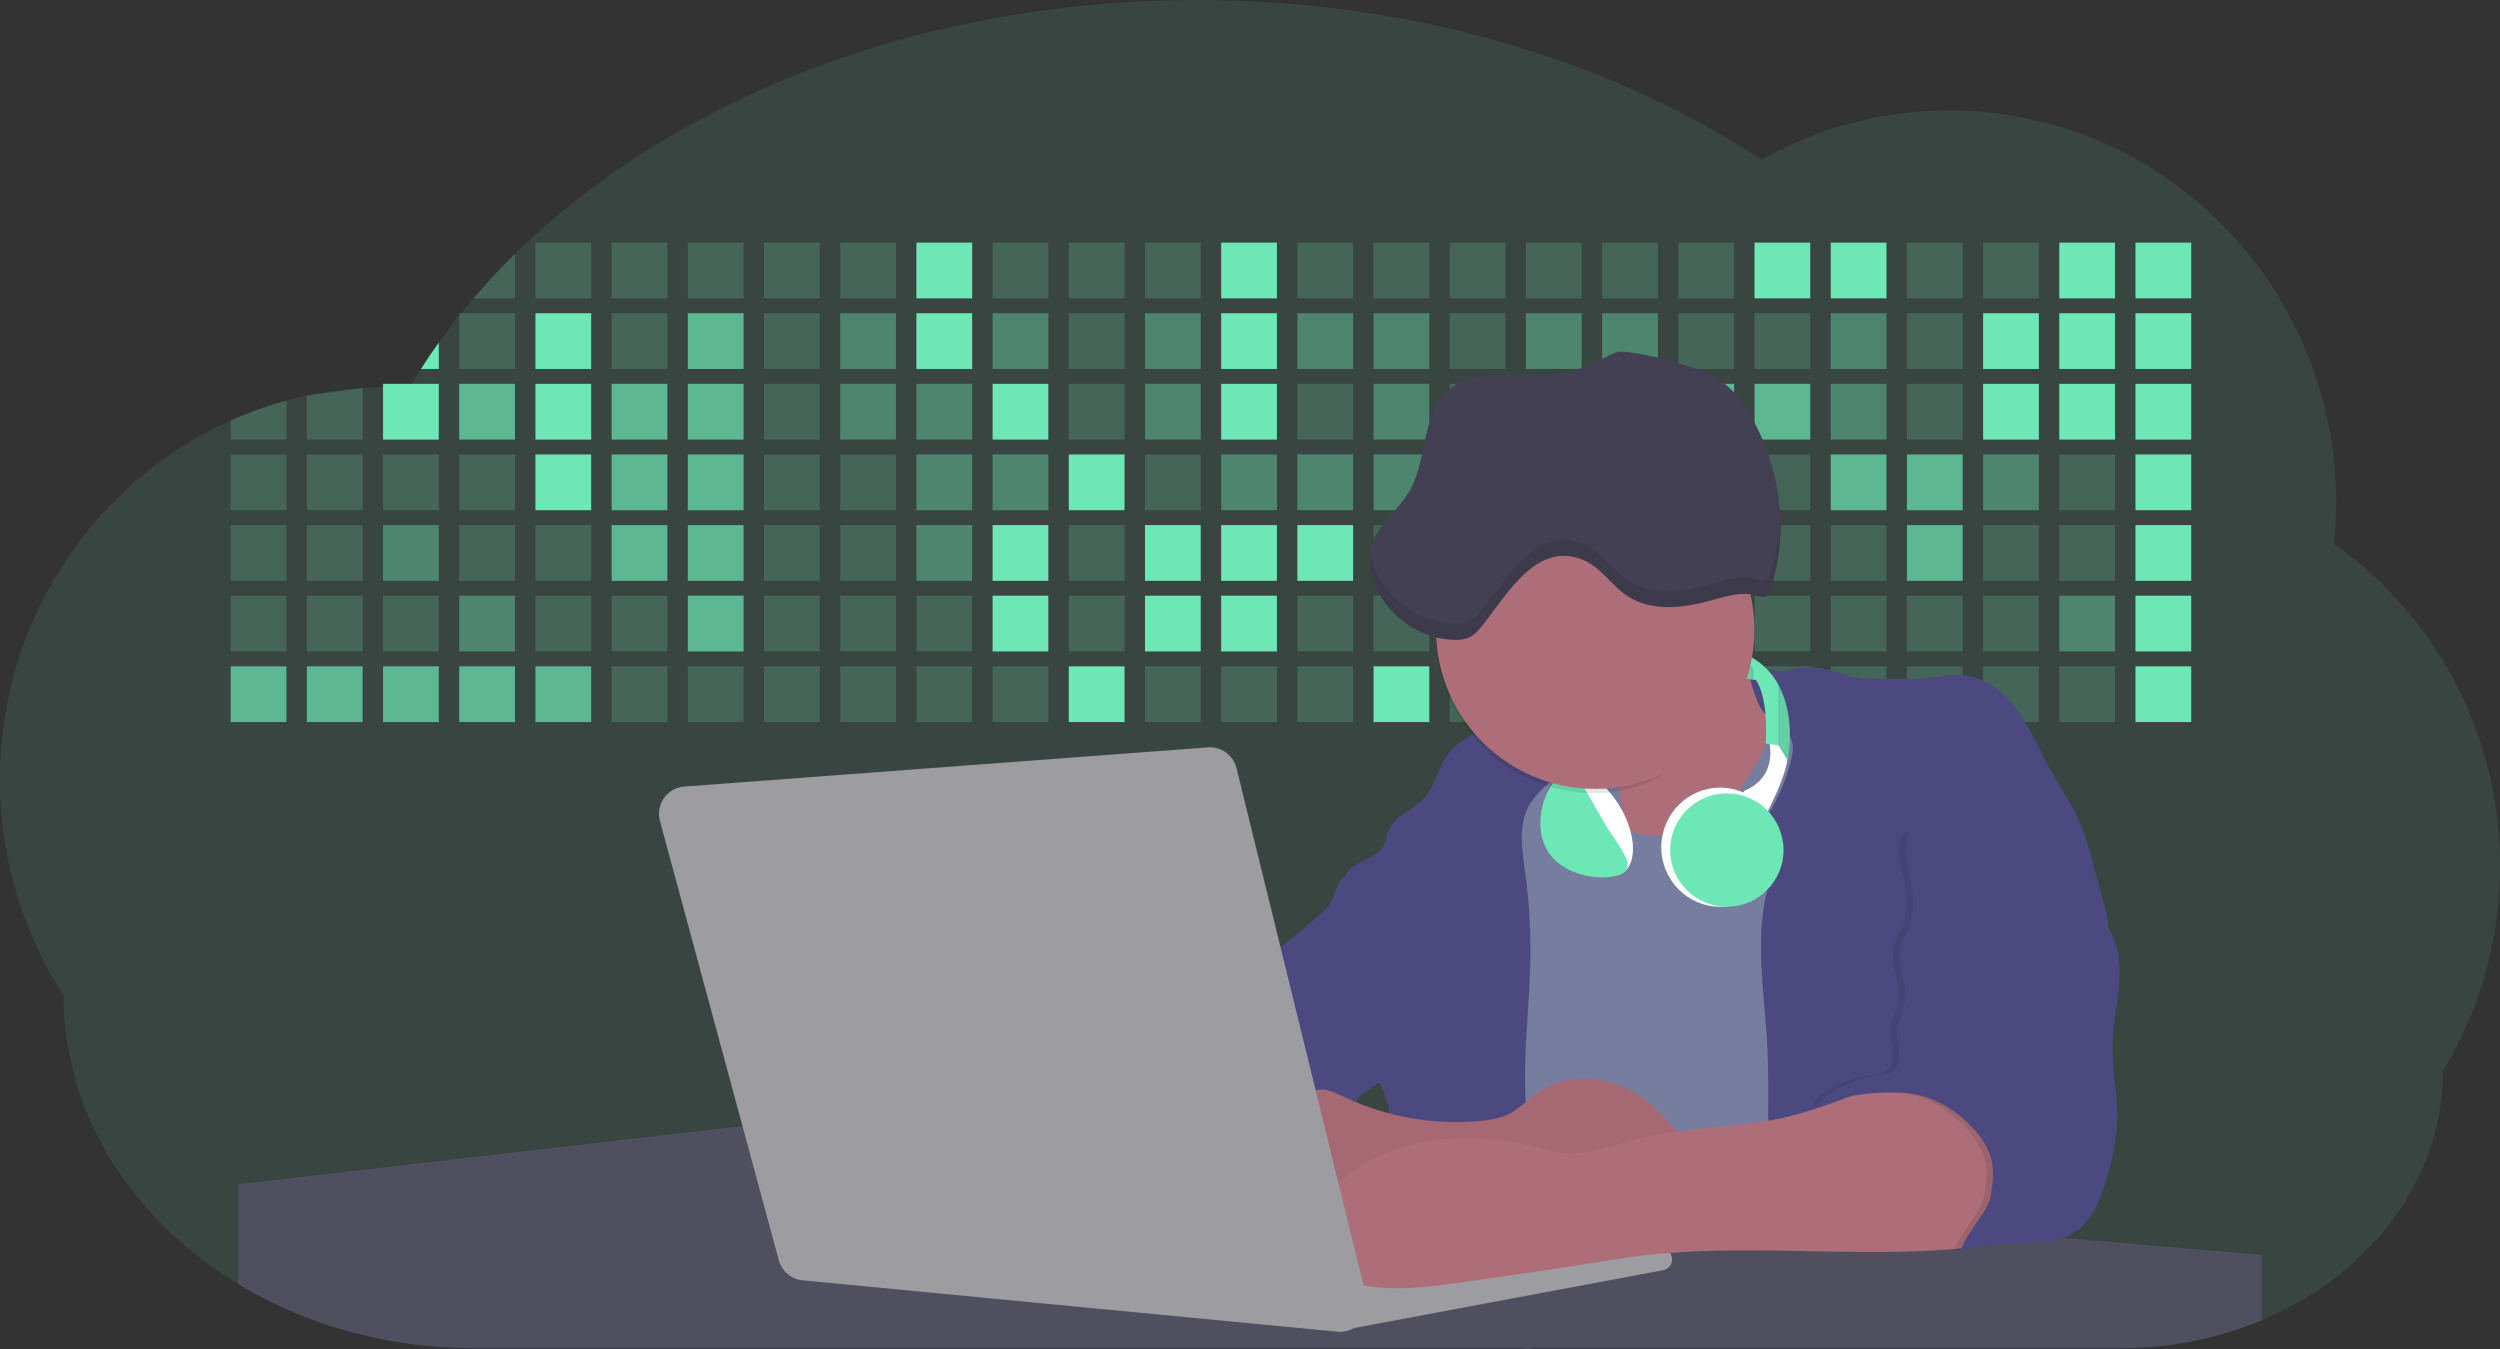 <svg id="aa7bae02-e79e-4d6b-a496-aba15f39787c" data-name="Layer 1" xmlns="http://www.w3.org/2000/svg" width="1144" height="617.32" viewBox="0 0 1144 617.32"><rect x="0" y="0" width="1144" height="617.32" fill="#333333" stroke="none"/><title>developer activity</title><path d="M1172,537.57a181.92,181.92,0,0,1-6.85,49.6,180.06,180.06,0,0,1-19.27,44.28c0,50.1-33.82,93.4-82.91,114a167.3,167.3,0,0,1-64.73,12.8H245.17c-40.25,0-77.55-10.86-108.14-29.36A185.76,185.76,0,0,1,112.2,711c-34-29.22-55.08-69.6-55.08-114.2A180.5,180.5,0,0,1,28,498.08c0-73.36,43.39-136.44,105.55-164.29a174.52,174.52,0,0,1,25.51-9.12q4.63-1.26,9.36-2.26a175.39,175.39,0,0,1,25.51-3.5q4.65-.29,9.35-.33H205c3.46,0,6.89.12,10.3.32l1.12-1.9q2.06-3.44,4.22-6.81,3.9-6.14,8.18-12.1,4.48-6.29,9.35-12.38l.83-1q2.76-3.44,5.64-6.8,9-10.49,19-20.35c72.11-70.68,185.08-116.18,312.08-116.18,98.82,0,189.15,27.55,258.34,73.07A174.18,174.18,0,0,1,920,191.86c97.74,0,177,80.37,177,179.51a184.9,184.9,0,0,1-1,18.78A180,180,0,0,1,1172,537.57Z" transform="translate(-28 -141.34)" fill="#6ee7b7" opacity="0.1"/><path d="M263.66,257.52v20.35h-19Q253.59,267.39,263.66,257.52Z" transform="translate(-28 -141.34)" fill="#6ee7b7" opacity="0.2"/><rect x="245.02" y="111.02" width="25.51" height="25.51" fill="#6ee7b7" opacity="0.2"/><rect x="279.88" y="111.02" width="25.51" height="25.51" fill="#6ee7b7" opacity="0.2"/><rect x="314.75" y="111.02" width="25.51" height="25.51" fill="#6ee7b7" opacity="0.2"/><rect x="349.61" y="111.02" width="25.51" height="25.51" fill="#6ee7b7" opacity="0.2"/><rect x="384.48" y="111.02" width="25.51" height="25.51" fill="#6ee7b7" opacity="0.2"/><rect x="419.35" y="111.02" width="25.51" height="25.51" fill="#6ee7b7"/><rect x="454.21" y="111.02" width="25.51" height="25.51" fill="#6ee7b7" opacity="0.2"/><rect x="489.08" y="111.02" width="25.51" height="25.51" fill="#6ee7b7" opacity="0.2"/><rect x="523.94" y="111.02" width="25.51" height="25.51" fill="#6ee7b7" opacity="0.2"/><rect x="558.81" y="111.02" width="25.51" height="25.51" fill="#6ee7b7"/><rect x="593.68" y="111.02" width="25.51" height="25.51" fill="#6ee7b7" opacity="0.2"/><rect x="628.54" y="111.02" width="25.51" height="25.51" fill="#6ee7b7" opacity="0.2"/><rect x="663.41" y="111.02" width="25.51" height="25.51" fill="#6ee7b7" opacity="0.2"/><rect x="698.28" y="111.02" width="25.51" height="25.51" fill="#6ee7b7" opacity="0.2"/><rect x="733.14" y="111.02" width="25.51" height="25.51" fill="#6ee7b7" opacity="0.2"/><rect x="768.01" y="111.02" width="25.51" height="25.51" fill="#6ee7b7" opacity="0.2"/><rect x="802.87" y="111.02" width="25.51" height="25.51" fill="#6ee7b7"/><rect x="837.74" y="111.02" width="25.51" height="25.51" fill="#6ee7b7"/><rect x="872.61" y="111.02" width="25.51" height="25.51" fill="#6ee7b7" opacity="0.2"/><rect x="907.47" y="111.02" width="25.51" height="25.51" fill="#6ee7b7" opacity="0.2"/><rect x="942.34" y="111.02" width="25.51" height="25.51" fill="#6ee7b7"/><rect x="977.2" y="111.02" width="25.51" height="25.51" fill="#6ee7b7"/><path d="M228.8,298.08v12.1h-8.18Q224.52,304,228.8,298.08Z" transform="translate(-28 -141.34)" fill="#6ee7b7"/><rect x="210.15" y="143.33" width="25.51" height="25.51" fill="#6ee7b7" opacity="0.2"/><rect x="245.02" y="143.33" width="25.51" height="25.51" fill="#6ee7b7"/><rect x="279.88" y="143.33" width="25.51" height="25.51" fill="#6ee7b7" opacity="0.2"/><rect x="314.75" y="143.33" width="25.51" height="25.51" fill="#6ee7b7" opacity="0.7"/><rect x="349.61" y="143.33" width="25.51" height="25.51" fill="#6ee7b7" opacity="0.2"/><rect x="384.48" y="143.33" width="25.51" height="25.51" fill="#6ee7b7" opacity="0.4"/><rect x="419.35" y="143.33" width="25.51" height="25.51" fill="#6ee7b7"/><rect x="454.21" y="143.33" width="25.51" height="25.51" fill="#6ee7b7" opacity="0.4"/><rect x="489.08" y="143.33" width="25.51" height="25.51" fill="#6ee7b7" opacity="0.2"/><rect x="523.94" y="143.33" width="25.51" height="25.51" fill="#6ee7b7" opacity="0.4"/><rect x="558.81" y="143.33" width="25.51" height="25.51" fill="#6ee7b7"/><rect x="593.68" y="143.33" width="25.51" height="25.51" fill="#6ee7b7" opacity="0.4"/><rect x="628.54" y="143.33" width="25.51" height="25.51" fill="#6ee7b7" opacity="0.4"/><rect x="663.41" y="143.33" width="25.51" height="25.51" fill="#6ee7b7" opacity="0.2"/><rect x="698.28" y="143.33" width="25.51" height="25.51" fill="#6ee7b7" opacity="0.4"/><rect x="733.14" y="143.33" width="25.51" height="25.51" fill="#6ee7b7" opacity="0.4"/><rect x="768.01" y="143.33" width="25.51" height="25.51" fill="#6ee7b7" opacity="0.2"/><rect x="802.87" y="143.33" width="25.51" height="25.51" fill="#6ee7b7" opacity="0.2"/><rect x="837.74" y="143.33" width="25.51" height="25.51" fill="#6ee7b7" opacity="0.4"/><rect x="872.61" y="143.33" width="25.51" height="25.51" fill="#6ee7b7" opacity="0.2"/><rect x="907.47" y="143.33" width="25.51" height="25.51" fill="#6ee7b7"/><rect x="942.34" y="143.33" width="25.51" height="25.51" fill="#6ee7b7"/><rect x="977.2" y="143.33" width="25.51" height="25.51" fill="#6ee7b7"/><path d="M159.06,324.67V342.5H133.55v-8.71A174.52,174.52,0,0,1,159.06,324.67Z" transform="translate(-28 -141.34)" fill="#6ee7b7" opacity="0.2"/><polygon points="165.93 177.57 165.93 201.16 140.42 201.16 140.42 181.07 165.93 177.57" fill="#6ee7b7" opacity="0.2"/><rect x="175.28" y="175.65" width="25.51" height="25.51" fill="#6ee7b7"/><rect x="210.15" y="175.65" width="25.51" height="25.51" fill="#6ee7b7" opacity="0.7"/><rect x="245.02" y="175.65" width="25.51" height="25.51" fill="#6ee7b7"/><rect x="279.88" y="175.65" width="25.51" height="25.51" fill="#6ee7b7" opacity="0.7"/><rect x="314.75" y="175.65" width="25.51" height="25.51" fill="#6ee7b7" opacity="0.7"/><rect x="349.61" y="175.65" width="25.51" height="25.51" fill="#6ee7b7" opacity="0.2"/><rect x="384.48" y="175.65" width="25.51" height="25.51" fill="#6ee7b7" opacity="0.4"/><rect x="419.35" y="175.65" width="25.51" height="25.51" fill="#6ee7b7" opacity="0.4"/><rect x="454.21" y="175.65" width="25.51" height="25.51" fill="#6ee7b7"/><rect x="489.08" y="175.65" width="25.51" height="25.51" fill="#6ee7b7" opacity="0.2"/><rect x="523.94" y="175.65" width="25.51" height="25.51" fill="#6ee7b7" opacity="0.4"/><rect x="558.81" y="175.65" width="25.51" height="25.51" fill="#6ee7b7"/><rect x="593.68" y="175.65" width="25.51" height="25.51" fill="#6ee7b7" opacity="0.2"/><rect x="628.54" y="175.65" width="25.51" height="25.51" fill="#6ee7b7" opacity="0.4"/><rect x="663.41" y="175.65" width="25.51" height="25.51" fill="#6ee7b7" opacity="0.2"/><rect x="698.28" y="175.65" width="25.51" height="25.51" fill="#6ee7b7"/><rect x="733.14" y="175.65" width="25.51" height="25.51" fill="#6ee7b7" opacity="0.2"/><rect x="768.01" y="175.65" width="25.51" height="25.51" fill="#6ee7b7" opacity="0.7"/><rect x="802.87" y="175.65" width="25.51" height="25.51" fill="#6ee7b7" opacity="0.7"/><rect x="837.74" y="175.65" width="25.51" height="25.51" fill="#6ee7b7" opacity="0.4"/><rect x="872.61" y="175.65" width="25.51" height="25.51" fill="#6ee7b7" opacity="0.2"/><rect x="907.47" y="175.65" width="25.51" height="25.51" fill="#6ee7b7"/><rect x="942.34" y="175.65" width="25.51" height="25.51" fill="#6ee7b7"/><rect x="977.2" y="175.65" width="25.51" height="25.51" fill="#6ee7b7"/><rect x="105.55" y="207.96" width="25.51" height="25.51" fill="#6ee7b7" opacity="0.2"/><rect x="140.42" y="207.96" width="25.51" height="25.51" fill="#6ee7b7" opacity="0.2"/><rect x="175.28" y="207.96" width="25.51" height="25.51" fill="#6ee7b7" opacity="0.2"/><rect x="210.15" y="207.96" width="25.51" height="25.51" fill="#6ee7b7" opacity="0.2"/><rect x="245.02" y="207.96" width="25.51" height="25.51" fill="#6ee7b7"/><rect x="279.88" y="207.96" width="25.51" height="25.51" fill="#6ee7b7" opacity="0.7"/><rect x="314.75" y="207.96" width="25.51" height="25.51" fill="#6ee7b7" opacity="0.7"/><rect x="349.61" y="207.96" width="25.51" height="25.51" fill="#6ee7b7" opacity="0.2"/><rect x="384.48" y="207.96" width="25.51" height="25.51" fill="#6ee7b7" opacity="0.2"/><rect x="419.35" y="207.96" width="25.51" height="25.51" fill="#6ee7b7" opacity="0.4"/><rect x="454.21" y="207.96" width="25.51" height="25.51" fill="#6ee7b7" opacity="0.4"/><rect x="489.08" y="207.96" width="25.51" height="25.51" fill="#6ee7b7"/><rect x="523.94" y="207.96" width="25.51" height="25.51" fill="#6ee7b7" opacity="0.2"/><rect x="558.81" y="207.96" width="25.51" height="25.51" fill="#6ee7b7" opacity="0.4"/><rect x="593.68" y="207.96" width="25.51" height="25.51" fill="#6ee7b7" opacity="0.4"/><rect x="628.54" y="207.96" width="25.51" height="25.51" fill="#6ee7b7" opacity="0.4"/><rect x="663.41" y="207.96" width="25.51" height="25.51" fill="#6ee7b7" opacity="0.4"/><rect x="698.28" y="207.96" width="25.51" height="25.51" fill="#6ee7b7" opacity="0.2"/><rect x="733.14" y="207.96" width="25.51" height="25.51" fill="#6ee7b7" opacity="0.2"/><rect x="768.01" y="207.96" width="25.51" height="25.51" fill="#6ee7b7" opacity="0.2"/><rect x="802.87" y="207.96" width="25.51" height="25.51" fill="#6ee7b7" opacity="0.2"/><rect x="837.74" y="207.96" width="25.51" height="25.51" fill="#6ee7b7" opacity="0.7"/><rect x="872.61" y="207.96" width="25.51" height="25.51" fill="#6ee7b7" opacity="0.7"/><rect x="907.47" y="207.96" width="25.51" height="25.51" fill="#6ee7b7" opacity="0.4"/><rect x="942.34" y="207.96" width="25.51" height="25.51" fill="#6ee7b7" opacity="0.2"/><rect x="977.2" y="207.96" width="25.51" height="25.51" fill="#6ee7b7"/><rect x="105.55" y="240.28" width="25.51" height="25.51" fill="#6ee7b7" opacity="0.2"/><rect x="140.42" y="240.28" width="25.51" height="25.51" fill="#6ee7b7" opacity="0.2"/><rect x="175.28" y="240.28" width="25.51" height="25.51" fill="#6ee7b7" opacity="0.4"/><rect x="210.15" y="240.28" width="25.51" height="25.51" fill="#6ee7b7" opacity="0.2"/><rect x="245.02" y="240.28" width="25.51" height="25.51" fill="#6ee7b7" opacity="0.2"/><rect x="279.88" y="240.28" width="25.51" height="25.51" fill="#6ee7b7" opacity="0.7"/><rect x="314.75" y="240.28" width="25.51" height="25.51" fill="#6ee7b7" opacity="0.7"/><rect x="349.61" y="240.28" width="25.51" height="25.51" fill="#6ee7b7" opacity="0.2"/><rect x="384.48" y="240.28" width="25.51" height="25.51" fill="#6ee7b7" opacity="0.2"/><rect x="419.35" y="240.28" width="25.51" height="25.51" fill="#6ee7b7" opacity="0.4"/><rect x="454.21" y="240.28" width="25.51" height="25.51" fill="#6ee7b7"/><rect x="489.08" y="240.28" width="25.51" height="25.51" fill="#6ee7b7" opacity="0.2"/><rect x="523.94" y="240.28" width="25.51" height="25.51" fill="#6ee7b7"/><rect x="558.81" y="240.28" width="25.51" height="25.51" fill="#6ee7b7"/><rect x="593.68" y="240.28" width="25.51" height="25.51" fill="#6ee7b7"/><rect x="628.54" y="240.28" width="25.51" height="25.51" fill="#6ee7b7" opacity="0.2"/><rect x="663.41" y="240.28" width="25.51" height="25.51" fill="#6ee7b7"/><rect x="698.28" y="240.28" width="25.51" height="25.51" fill="#6ee7b7" opacity="0.2"/><rect x="733.14" y="240.28" width="25.51" height="25.51" fill="#6ee7b7" opacity="0.2"/><rect x="768.01" y="240.28" width="25.51" height="25.51" fill="#6ee7b7" opacity="0.2"/><rect x="802.87" y="240.28" width="25.51" height="25.51" fill="#6ee7b7" opacity="0.2"/><rect x="837.74" y="240.28" width="25.51" height="25.51" fill="#6ee7b7" opacity="0.2"/><rect x="872.61" y="240.28" width="25.51" height="25.51" fill="#6ee7b7" opacity="0.7"/><rect x="907.47" y="240.28" width="25.51" height="25.51" fill="#6ee7b7" opacity="0.2"/><rect x="942.34" y="240.28" width="25.51" height="25.51" fill="#6ee7b7" opacity="0.2"/><rect x="977.2" y="240.28" width="25.51" height="25.51" fill="#6ee7b7"/><rect x="105.55" y="272.59" width="25.51" height="25.51" fill="#6ee7b7" opacity="0.2"/><rect x="140.42" y="272.59" width="25.51" height="25.51" fill="#6ee7b7" opacity="0.2"/><rect x="175.28" y="272.59" width="25.51" height="25.51" fill="#6ee7b7" opacity="0.2"/><rect x="210.15" y="272.59" width="25.51" height="25.51" fill="#6ee7b7" opacity="0.4"/><rect x="245.02" y="272.59" width="25.51" height="25.51" fill="#6ee7b7" opacity="0.2"/><rect x="279.88" y="272.59" width="25.51" height="25.51" fill="#6ee7b7" opacity="0.2"/><rect x="314.75" y="272.59" width="25.51" height="25.51" fill="#6ee7b7" opacity="0.7"/><rect x="349.61" y="272.59" width="25.51" height="25.51" fill="#6ee7b7" opacity="0.2"/><rect x="384.48" y="272.59" width="25.51" height="25.51" fill="#6ee7b7" opacity="0.2"/><rect x="419.35" y="272.59" width="25.51" height="25.51" fill="#6ee7b7" opacity="0.2"/><rect x="454.21" y="272.59" width="25.51" height="25.51" fill="#6ee7b7"/><rect x="489.08" y="272.59" width="25.51" height="25.51" fill="#6ee7b7" opacity="0.2"/><rect x="523.94" y="272.59" width="25.51" height="25.51" fill="#6ee7b7"/><rect x="558.81" y="272.59" width="25.51" height="25.51" fill="#6ee7b7"/><rect x="593.68" y="272.59" width="25.51" height="25.51" fill="#6ee7b7" opacity="0.2"/><rect x="628.54" y="272.59" width="25.51" height="25.51" fill="#6ee7b7" opacity="0.2"/><rect x="663.41" y="272.59" width="25.51" height="25.51" fill="#6ee7b7" opacity="0.2"/><rect x="698.28" y="272.59" width="25.51" height="25.51" fill="#6ee7b7" opacity="0.2"/><rect x="733.14" y="272.59" width="25.51" height="25.51" fill="#6ee7b7" opacity="0.2"/><rect x="768.01" y="272.59" width="25.51" height="25.51" fill="#6ee7b7" opacity="0.2"/><rect x="802.87" y="272.59" width="25.51" height="25.51" fill="#6ee7b7" opacity="0.2"/><rect x="837.74" y="272.59" width="25.51" height="25.51" fill="#6ee7b7" opacity="0.2"/><rect x="872.61" y="272.59" width="25.51" height="25.51" fill="#6ee7b7" opacity="0.2"/><rect x="907.47" y="272.59" width="25.51" height="25.51" fill="#6ee7b7" opacity="0.2"/><rect x="942.34" y="272.59" width="25.51" height="25.51" fill="#6ee7b7" opacity="0.4"/><rect x="977.2" y="272.59" width="25.51" height="25.51" fill="#6ee7b7"/><rect x="105.55" y="304.91" width="25.51" height="25.51" fill="#6ee7b7" opacity="0.7"/><rect x="140.42" y="304.91" width="25.51" height="25.51" fill="#6ee7b7" opacity="0.7"/><rect x="175.28" y="304.91" width="25.51" height="25.51" fill="#6ee7b7" opacity="0.7"/><rect x="210.15" y="304.91" width="25.51" height="25.51" fill="#6ee7b7" opacity="0.7"/><rect x="245.02" y="304.91" width="25.51" height="25.51" fill="#6ee7b7" opacity="0.7"/><rect x="279.88" y="304.91" width="25.51" height="25.51" fill="#6ee7b7" opacity="0.2"/><rect x="314.75" y="304.91" width="25.51" height="25.51" fill="#6ee7b7" opacity="0.2"/><rect x="349.61" y="304.91" width="25.51" height="25.51" fill="#6ee7b7" opacity="0.2"/><rect x="384.48" y="304.91" width="25.51" height="25.51" fill="#6ee7b7" opacity="0.2"/><rect x="419.35" y="304.91" width="25.51" height="25.51" fill="#6ee7b7" opacity="0.2"/><rect x="454.21" y="304.91" width="25.51" height="25.51" fill="#6ee7b7" opacity="0.2"/><rect x="489.08" y="304.91" width="25.51" height="25.51" fill="#6ee7b7"/><rect x="523.94" y="304.91" width="25.51" height="25.51" fill="#6ee7b7" opacity="0.2"/><rect x="558.81" y="304.91" width="25.51" height="25.51" fill="#6ee7b7" opacity="0.2"/><rect x="593.68" y="304.91" width="25.51" height="25.51" fill="#6ee7b7" opacity="0.2"/><rect x="628.54" y="304.91" width="25.51" height="25.51" fill="#6ee7b7"/><rect x="663.41" y="304.91" width="25.51" height="25.51" fill="#6ee7b7" opacity="0.2"/><rect x="698.28" y="304.91" width="25.51" height="25.51" fill="#6ee7b7" opacity="0.2"/><rect x="733.14" y="304.91" width="25.51" height="25.51" fill="#6ee7b7" opacity="0.2"/><rect x="768.01" y="304.91" width="25.51" height="25.51" fill="#6ee7b7" opacity="0.2"/><rect x="802.87" y="304.91" width="25.51" height="25.51" fill="#6ee7b7" opacity="0.2"/><rect x="837.74" y="304.91" width="25.51" height="25.51" fill="#6ee7b7" opacity="0.2"/><rect x="872.61" y="304.91" width="25.51" height="25.51" fill="#6ee7b7" opacity="0.2"/><rect x="907.47" y="304.91" width="25.51" height="25.51" fill="#6ee7b7" opacity="0.2"/><rect x="942.34" y="304.91" width="25.51" height="25.51" fill="#6ee7b7" opacity="0.2"/><rect x="977.2" y="304.91" width="25.51" height="25.51" fill="#6ee7b7"/><circle cx="734.52" cy="363.89" r="34.87" fill="#767d9f"/><path d="M760.71,460.87q5.22,22.78,8.86,45.9c.73,4.58,1.38,9.41-.28,13.74-1.39,3.61-4.22,6.43-6.44,9.59s-3.9,7.21-2.55,10.83,5.29,5.6,9.05,6.62c10.76,2.9,22.23.79,32.94-2.35a53.29,53.29,0,0,0,13.81-5.72c4.54-2.88,8.26-6.88,11.68-11,15.61-18.93,25.83-41.65,35.45-64.23a39.12,39.12,0,0,1-33.11-13.34c-3.94-4.63-6.83-11.08-4.61-16.74-6.51,3.57-14.24,3.81-21.25,6.25a75.49,75.49,0,0,0-12.5,6.15q-7.18,4.15-14.28,8.46C772.07,458.29,767,461.19,760.71,460.87Z" transform="translate(-28 -141.34)" fill="#ae6e79"/><path d="M833.64,487.05c-6.11,11.89-14.06,23.32-25.41,30.4s-26.63,9-38,2c-5.6-3.42-9.84-8.62-14.73-13s-11-8.13-17.57-7.56c-7.24.63-12.91,6.28-17.76,11.69-7.36,8.22-14.47,16.79-19.68,26.52-10,18.7-12.37,40.56-11.93,61.76s3.51,42.29,3.58,63.49c.1,26.08-4.32,51.95-8.79,77.64,41.1-5.06,82.25,6,123.44,10.19,26.36,2.71,52.92,2.65,79.42,2.58,4.66,0,9.62-.12,13.5-2.7a18.2,18.2,0,0,0,5.59-6.64c3.66-6.75,5.13-14.45,6.15-22.06,2.59-19.22,2.67-38.68,2.74-58.08.18-47,.35-94.17-5.62-140.8-1.47-11.47-3.35-23-7.75-33.73s-11.58-20.6-21.62-26.35c-6.45-3.7-21.4-10.14-29-6.41C841.67,460.15,837.73,479.09,833.64,487.05Z" transform="translate(-28 -141.34)" fill="#767d9f"/><path d="M836.68,619.77c-1.55-29-7.86-59.95,5.57-85.69,3.3-6.32-8.54-14.21-4.88-20.33a92.08,92.08,0,0,0,10.06-23.93c.76-2.89,1.37-5.95.65-8.85-1.33-5.29-6.56-8.44-11-11.66-4.9-3.56-7.42-14.41-9-20.28s12.57,1.2,18.26-.89c7.9-2.89,17.94-1.07,25.82,1.86,4.4,1.62,9.18,1.76,13.87,1.88,9.11.24,18.25.47,27.29-.65,4.06-.51,8.13-1.28,12.21-1.05,10.41.59,19.46,7.71,25.62,16.13s10.08,18.23,15.13,27.35c4.21,7.6,9.23,14.78,12.82,22.69,3.18,7,5.19,14.52,7.18,22l5.13,19.19a25.58,25.58,0,0,1,1.26,8.51c-.26,3.07-1.62,5.93-3,8.66A164.12,164.12,0,0,1,971,603.2c-10.79,13.23-23.89,25.16-30.3,41-2.5,6.17-3.89,12.73-5.16,19.27a707.94,707.94,0,0,0-10.9,79.15,174.2,174.2,0,0,0-36.52-12.21,177.61,177.61,0,0,0-19-3c-5.59-.58-12.8.52-18.12-1-8.9-2.53-9.88-17.58-11.23-25.46-2.16-12.55-2.59-25.32-2.67-38C837,648.53,837.45,634.14,836.68,619.77Z" transform="translate(-28 -141.34)" fill="#4c4981"/><path d="M641.23,565.54c4.21,24,8.85,48.07,18,70.62-.23.22-.46.42-.69.62-.81.69-1.65,1.34-2.53,2-2.05,1.44-4.3,2.66-6,4.54a8,8,0,0,0-1.5,2.45,5.48,5.48,0,0,0,0,4.47c-4.77,2.11-10.31,1.46-15.66,1.26-4.61-.17-9.08,0-12.78,2.53-5.14,3.54-6.69,10.34-7.52,16.52q-.46,3.38-.79,6.77-.32,3.15-.52,6.32a188.61,188.61,0,0,0-.19,21q.08,1.92.21,3.84c-16.34-.39-31.23-8.91-45.32-17.19-3.22-1.89-6.54-3.88-8.63-7A15.8,15.8,0,0,1,555,674c0-.51.09-1,.16-1.52a41.58,41.58,0,0,1,2.29-8.68,107.2,107.2,0,0,1,19.19-32.65c3.58-4.18,7.61-8.27,9.28-13.52.73-2.29,1-4.72,1.74-7,3.32-9.88,15.3-14.55,19.4-24.14,1-2.29,1.46-4.8,2.7-7a17.63,17.63,0,0,1,4.25-4.75c.73-.61,1.49-1.2,2.24-1.79q10.54-8.26,20.31-17.45,1.82-1.71,3.6-3.46A59.48,59.48,0,0,0,641.23,565.54Z" transform="translate(-28 -141.34)" fill="#4c4981"/><path d="M742,494.56c-1.44,1.52-3,2.95-4.53,4.37l-.41.37-1.62,1.5a39,39,0,0,0-7.55,8.79l-.17.28c-5.1,9.13-3.21,20.37-1.79,30.74a261.55,261.55,0,0,1,2.37,39c-.26,18-2.38,35.88-2.42,53.86,0,4.08.09,8.15.27,12.23.29,6.63.79,13.25,1.39,19.87.65,7.26,1.43,14.51,2.16,21.76.58,5.61,1.13,11.21,1.59,16.81.23,2.9.45,5.79.63,8.69.21,3.4.38,6.81.48,10.21h0c.07,2.16.11,4.31.11,6.47,0,1.23,0,2.45,0,3.67q0,3.51-.19,7-.2,4.49-.61,9c-.31,3.27-.86,6.84-3.16,9.14-.14.14-.29.27-.44.4l-3.24-.4a332.72,332.72,0,0,0-67.3-1.2c.49-3.38.94-6.75,1.38-10.14.2-1.6.4-3.21.59-4.82q.33-2.76.63-5.52c.23-2,.44-4,.64-6q.78-7.73,1.37-15.47.87-11.29,1.32-22.62.22-5.41.34-10.83.17-6.72.16-13.45,0-6.54-.11-13.1c0-1.44-.06-2.88-.18-4.31a27.35,27.35,0,0,0-.53-3.83,49.87,49.87,0,0,0-3-8.48c-.22-.52-.43-1-.64-1.55-.12-.27-.23-.55-.34-.82,5.76-5.13,9.86-12,13.8-18.76,6.39-10.89,12.93-22.26,14-34.84s-5.18-26.71-17.2-30.55c-3.27-1-6.73-1.28-10.1-1.87-3.18-.56-9.81-1.83-13.49-4.11q-3,3.08-6,6.05a22.15,22.15,0,0,1,2.17-8.71l1.42.07a2.71,2.71,0,0,1-.16-1c0-1.07.74-2.28,2.32-3.62,4.71-4,12.12-4.89,15.09-10.3,1.24-2.25,1.45-4.93,2.45-7.29,2.87-6.73,11.11-9.21,16.07-14.59s6.2-13,10.21-19a28.62,28.62,0,0,1,12-10c.4-.19.81-.38,1.22-.55,8.3-3.55,18.16-4.36,26.76-4.34,3.34,0,12,.1,16.24,1.79a5.32,5.32,0,0,1,1.85,1.13C752.37,480.61,745.34,491,742,494.56Z" transform="translate(-28 -141.34)" fill="#4c4981"/><path d="M642.72,542.69a60.88,60.88,0,0,1,46.74,4.87c7.2,4,13.66,9.58,17.62,16.78,5.95,10.8,5.69,23.82,5.27,36.15-.21,6.17-.48,12.56-3.2,18.1C706,625,700.06,629.4,694,633a42.24,42.24,0,0,1-12.32,5.33c-6.72,1.46-13.7.22-20.47-1-7.36-1.36-15.26-3-20.37-8.48-3-3.18-4.64-7.31-6.26-11.35q-3.49-8.75-7-17.48c-4.05-10.11-5.42-18.52-.07-28.37,2.43-4.49,5.4-8.69,7.8-13.21C636.51,556.14,640.81,543.28,642.72,542.69Z" transform="translate(-28 -141.34)" fill="#4c4981"/><path d="M1063,715.56v29.9a167.3,167.3,0,0,1-64.73,12.8H728.58c-.14.14-.29.27-.44.4l-3.24-.4H245.17c-40.25,0-77.55-10.86-108.14-29.36V683.25l230.72-26.63.18,0L502.29,668l34.77,3,18.06,1.53,37.38,3.17,19.23,1.63,28,2.38,3.94.33,20.18,1.71L691.23,684l38.5,3.26,64.18,5.45,45.15,3.83,74.14,6.29,14.1,1.19,1.52.13,1.32.11,18.62,1.58,20.44,1.74,2.37.2Z" transform="translate(-28 -141.34)" fill="#504f60"/><polygon points="764 573.12 474.86 523.77 463.65 580.46 596.19 596.33 637 601.44 749.26 579.33 764 573.12" fill="#9c9ca1"/><path d="M642.33,739.94l144.86-27.23a5,5,0,0,1,5.94,4.93h0a5,5,0,0,1-4.09,4.93L647.57,749.06Z" transform="translate(-28 -141.34)" fill="#9c9ca1"/><path d="M705.17,654.31c4.51-.42,9.08-1.13,13.14-3.13,5-2.49,8.89-6.78,13.52-9.94,10.18-7,23.8-7.94,35.47-3.92s21.41,12.63,28.23,22.91c4.53,6.85,7.93,15.59,4.73,23.15a30.51,30.51,0,0,1-4.12,6.44l-8.34,10.9a29,29,0,0,1-5.66,6.09c-3.12,2.27-7,3.2-10.82,3.76-10.15,1.48-20.48.64-30.71,1.32-17.57,1.17-34.73,6.83-52.34,6.64-10.12-.11-20.11-2.15-30-4.19l-43.77-9c-7.62-1.56-16.23-3.84-19.82-10.75-1.61-3.11-1.91-6.71-2.1-10.21-.52-9.64,0-20.36,6.68-27.31,6.28-6.52,16.21-8.58,23.71-13.4,9.18-5.91,12.21-4,21.89.44A120,120,0,0,0,705.17,654.31Z" transform="translate(-28 -141.34)" fill="#ae6e79"/><path d="M705.17,654.31c4.51-.42,9.08-1.13,13.14-3.13,5-2.49,8.89-6.78,13.52-9.94,10.18-7,23.8-7.94,35.47-3.92s21.41,12.63,28.23,22.91c4.53,6.85,7.93,15.59,4.73,23.15a30.51,30.51,0,0,1-4.12,6.44l-8.34,10.9a29,29,0,0,1-5.66,6.09c-3.12,2.27-7,3.2-10.82,3.76-10.15,1.48-20.48.64-30.71,1.32-17.57,1.17-34.73,6.83-52.34,6.64-10.12-.11-20.11-2.15-30-4.19l-43.77-9c-7.62-1.56-16.23-3.84-19.82-10.75-1.61-3.11-1.91-6.71-2.1-10.21-.52-9.64,0-20.36,6.68-27.31,6.28-6.52,16.21-8.58,23.71-13.4,9.18-5.91,12.21-4,21.89.44A120,120,0,0,0,705.17,654.31Z" transform="translate(-28 -141.34)" opacity="0.05"/><path d="M880.94,640.6c-12.28,4.75-24.63,9.52-37.49,12.35-21.56,4.75-44.12,4-65.51,9.43-11.3,2.88-22.53,7.52-34.14,6.58-5.19-.42-10.2-2-15.25-3.2-28.37-7-60.62-4.73-83.66,13.27-7.88,6.15-14.33,13.82-20.18,22a14.7,14.7,0,0,0,5.91,21.88A86.62,86.62,0,0,0,659,730.48c13.13,1.16,26.32-.7,39.38-2.56,19.38-2.75,38.77-5.51,58.1-8.6,6.94-1.11,13.88-2.26,20.86-3.14,50.23-6.35,101.37,1.37,151.73-3.93,5.09-.54,10.27-1.24,14.9-3.41,11.72-5.5,17.52-20,15.1-32.74s-11.76-23.33-23-29.83c-9.42-5.47-19.58-7.68-30.07-10C896.26,634,890.32,637,880.94,640.6Z" transform="translate(-28 -141.34)" fill="#ae6e79"/><path d="M988.67,564.44c5.54,7.26,6.72,17,6.12,26.09s-2.76,18.08-3.08,27.21c-.44,12.52,2.58,25,2.07,37.48-.36,8.73-2.43,17.29-4.88,25.67-2.89,9.89-7.07,20.52-16.2,25.27-12.12,6.31-37.54,2.76-50.29,7.7,1.16-7.23,12.28-17.7,13.44-24.93.8-5,1.61-10.14.75-15.15-1.1-6.39-4.85-12.06-9.3-16.78-7.08-7.51-16.32-13.16-26.47-15s-35-.33-43.12,6.08c-1-6.62,17.6-13,24.14-14.43,3.26-.73,7-.32,9.61-2.39,5-3.92,1.37-11.73,1.61-18,.19-5,3.11-9.58,3.7-14.58,1-8-4.22-16.15-2.17-24,.76-2.9,2.45-5.45,3.62-8.21,3.56-8.45,2-18.09.1-27.07-1.18-5.64-2.33-12,.81-16.81,2.91-4.49,11.17,11.5,16.46,10.76,17.47-2.45,33.28-15.4,47.39-4.8,7.19,5.4,8.13,11,11,18.71C976.77,554.6,984,558.36,988.67,564.44Z" transform="translate(-28 -141.34)" opacity="0.1"/><path d="M991.67,564.44c5.54,7.26,6.72,17,6.12,26.09s-2.76,18.08-3.08,27.21c-.44,12.52,2.58,25,2.07,37.48-.36,8.73-2.43,17.29-4.88,25.67-2.89,9.89-7.07,20.52-16.2,25.27-12.12,6.31-37.54,2.76-50.29,7.7,1.16-7.23,12.28-17.7,13.44-24.93.8-5,1.61-10.14.75-15.15-1.1-6.39-4.85-12.06-9.3-16.78-7.08-7.51-16.32-13.16-26.47-15s-35-.33-43.12,6.08c-1-6.62,17.6-13,24.14-14.43,3.26-.73,7-.32,9.61-2.39,5-3.92,1.37-11.73,1.61-18,.19-5,3.11-9.58,3.7-14.58,1-8-4.22-16.15-2.17-24,.76-2.9,2.45-5.45,3.62-8.21,3.56-8.45,2-18.09.1-27.07-1.18-5.64-2.33-12,.81-16.81,2.91-4.49,8.6-6.19,13.89-6.94a68.42,68.42,0,0,1,50,12.9c7.19,5.4,8.13,11,11,18.71C979.77,554.6,987,558.36,991.67,564.44Z" transform="translate(-28 -141.34)" fill="#4c4981"/><path d="M330,517.06,384.37,718a12.55,12.55,0,0,0,10.91,9.21L640,750.72a12.54,12.54,0,0,0,13.38-15.48L593.84,492.86a12.54,12.54,0,0,0-13.12-9.51L341.13,501.27A12.54,12.54,0,0,0,330,517.06Z" transform="translate(-28 -141.34)" fill="#9c9ca1"/><ellipse cx="787.11" cy="387.68" rx="26.9" ry="27.25" fill="#fff"/><path d="M837.2,479.31s5.67,16.86-11.06,23.95L824,507l10.48,10.34S847.4,493.77,846,485.4C846,485.4,844,476.9,837.2,479.31Z" transform="translate(-28 -141.34)" fill="#fff"/><circle cx="790.2" cy="388.99" r="25.94" fill="#6ee7b7"/><path d="M846.13,489.23l-4.12-6.8-6-.85c1.28-22.39-4.53-29.06-4.53-29.06l-1.35-.13-5.88-.57-11.06-11.48v-3.26c15.54,1.85,24.13,9.23,28.77,17.88C850.16,470.14,846.13,489.23,846.13,489.23Z" transform="translate(-28 -141.34)" fill="#6ee7b7"/><path d="M830.18,448.27v4.12l-5.88-.57-11.06-11.48S830.35,444.17,830.18,448.27Z" transform="translate(-28 -141.34)" stroke="#4c4981" stroke-miterlimit="10" opacity="0.1"/><path d="M846.13,489.23l-4.12-6.8V455C850.16,470.14,846.13,489.23,846.13,489.23Z" transform="translate(-28 -141.34)" stroke="#4c4981" stroke-miterlimit="10" opacity="0.1"/><ellipse cx="757.11" cy="518.2" rx="14.43" ry="26.32" transform="translate(-185.67 306.64) rotate(-30)" fill="#fff"/><path d="M761,516c7.27,12.59,16.19,21,9.29,25s-27,2-34.27-10.6-.67-30,6.23-34S753.72,503.38,761,516Z" transform="translate(-28 -141.34)" fill="#6ee7b7"/><path d="M825.73,425.3c0,40.23-27.53,79-67.76,79a72.85,72.85,0,0,1,0-145.7C798.2,358.64,825.73,385.06,825.73,425.3Z" transform="translate(-28 -141.34)" opacity="0.1"/><circle cx="729.97" cy="288.15" r="72.85" fill="#ae6e79"/><path d="M751.57,397.21c8.67,3.19,13.8,12.15,21.58,17.14,11,7,25.32,5.19,37.88,1.73,7-1.91,14.32-4.24,21.21-2.12a6,6,0,0,0,3.23.46c1.5-.43,2.24-2.09,2.73-3.57,8.52-25.4,4.69-54.17-8.17-77.67-3.32-6.06-7.3-11.92-12.78-16.13-4.32-3.31-9.4-5.48-14.52-7.33a145,145,0,0,0-28.88-7.13,17.94,17.94,0,0,0-5.27-.17c-2.41.39-4.57,1.69-6.72,2.85A68.78,68.78,0,0,1,732,313.38c-14,.53-30-2.77-40.79,6.21-13,10.77-9.76,31.78-18.19,46.4-5.58,9.67-16.34,16.69-18.11,27.7a25.57,25.57,0,0,0,.63,10.07c4.12,16.94,20.52,30.06,38,30.37a14.42,14.42,0,0,0,7.76-1.59,17.55,17.55,0,0,0,4.09-3.89C716.84,415.09,729.94,389.25,751.57,397.21Z" transform="translate(-28 -141.34)" fill="#444053"/><path d="M838.2,403.48c-.49,1.48-1.23,3.14-2.73,3.57a6,6,0,0,1-3.23-.46c-6.89-2.12-14.25.21-21.2,2.12-12.57,3.46-26.92,5.31-37.88-1.73-7.79-5-12.91-14-21.59-17.14-21.63-8-34.73,17.88-46.21,31.44a17.55,17.55,0,0,1-4.09,3.89,14.42,14.42,0,0,1-7.76,1.59c-17.42-.31-33.83-13.43-38-30.37-.23-1-.43-2-.58-3,0,.09,0,.17-.05.26a25.57,25.57,0,0,0,.63,10.07c4.12,16.94,20.53,30.06,38,30.37a14.42,14.42,0,0,0,7.76-1.59,17.55,17.55,0,0,0,4.09-3.89c11.48-13.56,24.58-39.4,46.21-31.44,8.68,3.19,13.8,12.15,21.59,17.14,11,7,25.31,5.19,37.88,1.73,7-1.91,14.31-4.24,21.2-2.12a6,6,0,0,0,3.23.46c1.5-.43,2.24-2.09,2.73-3.57a90.29,90.29,0,0,0,4.48-32.26A88.8,88.8,0,0,1,838.2,403.48Z" transform="translate(-28 -141.34)" opacity="0.1"/></svg>